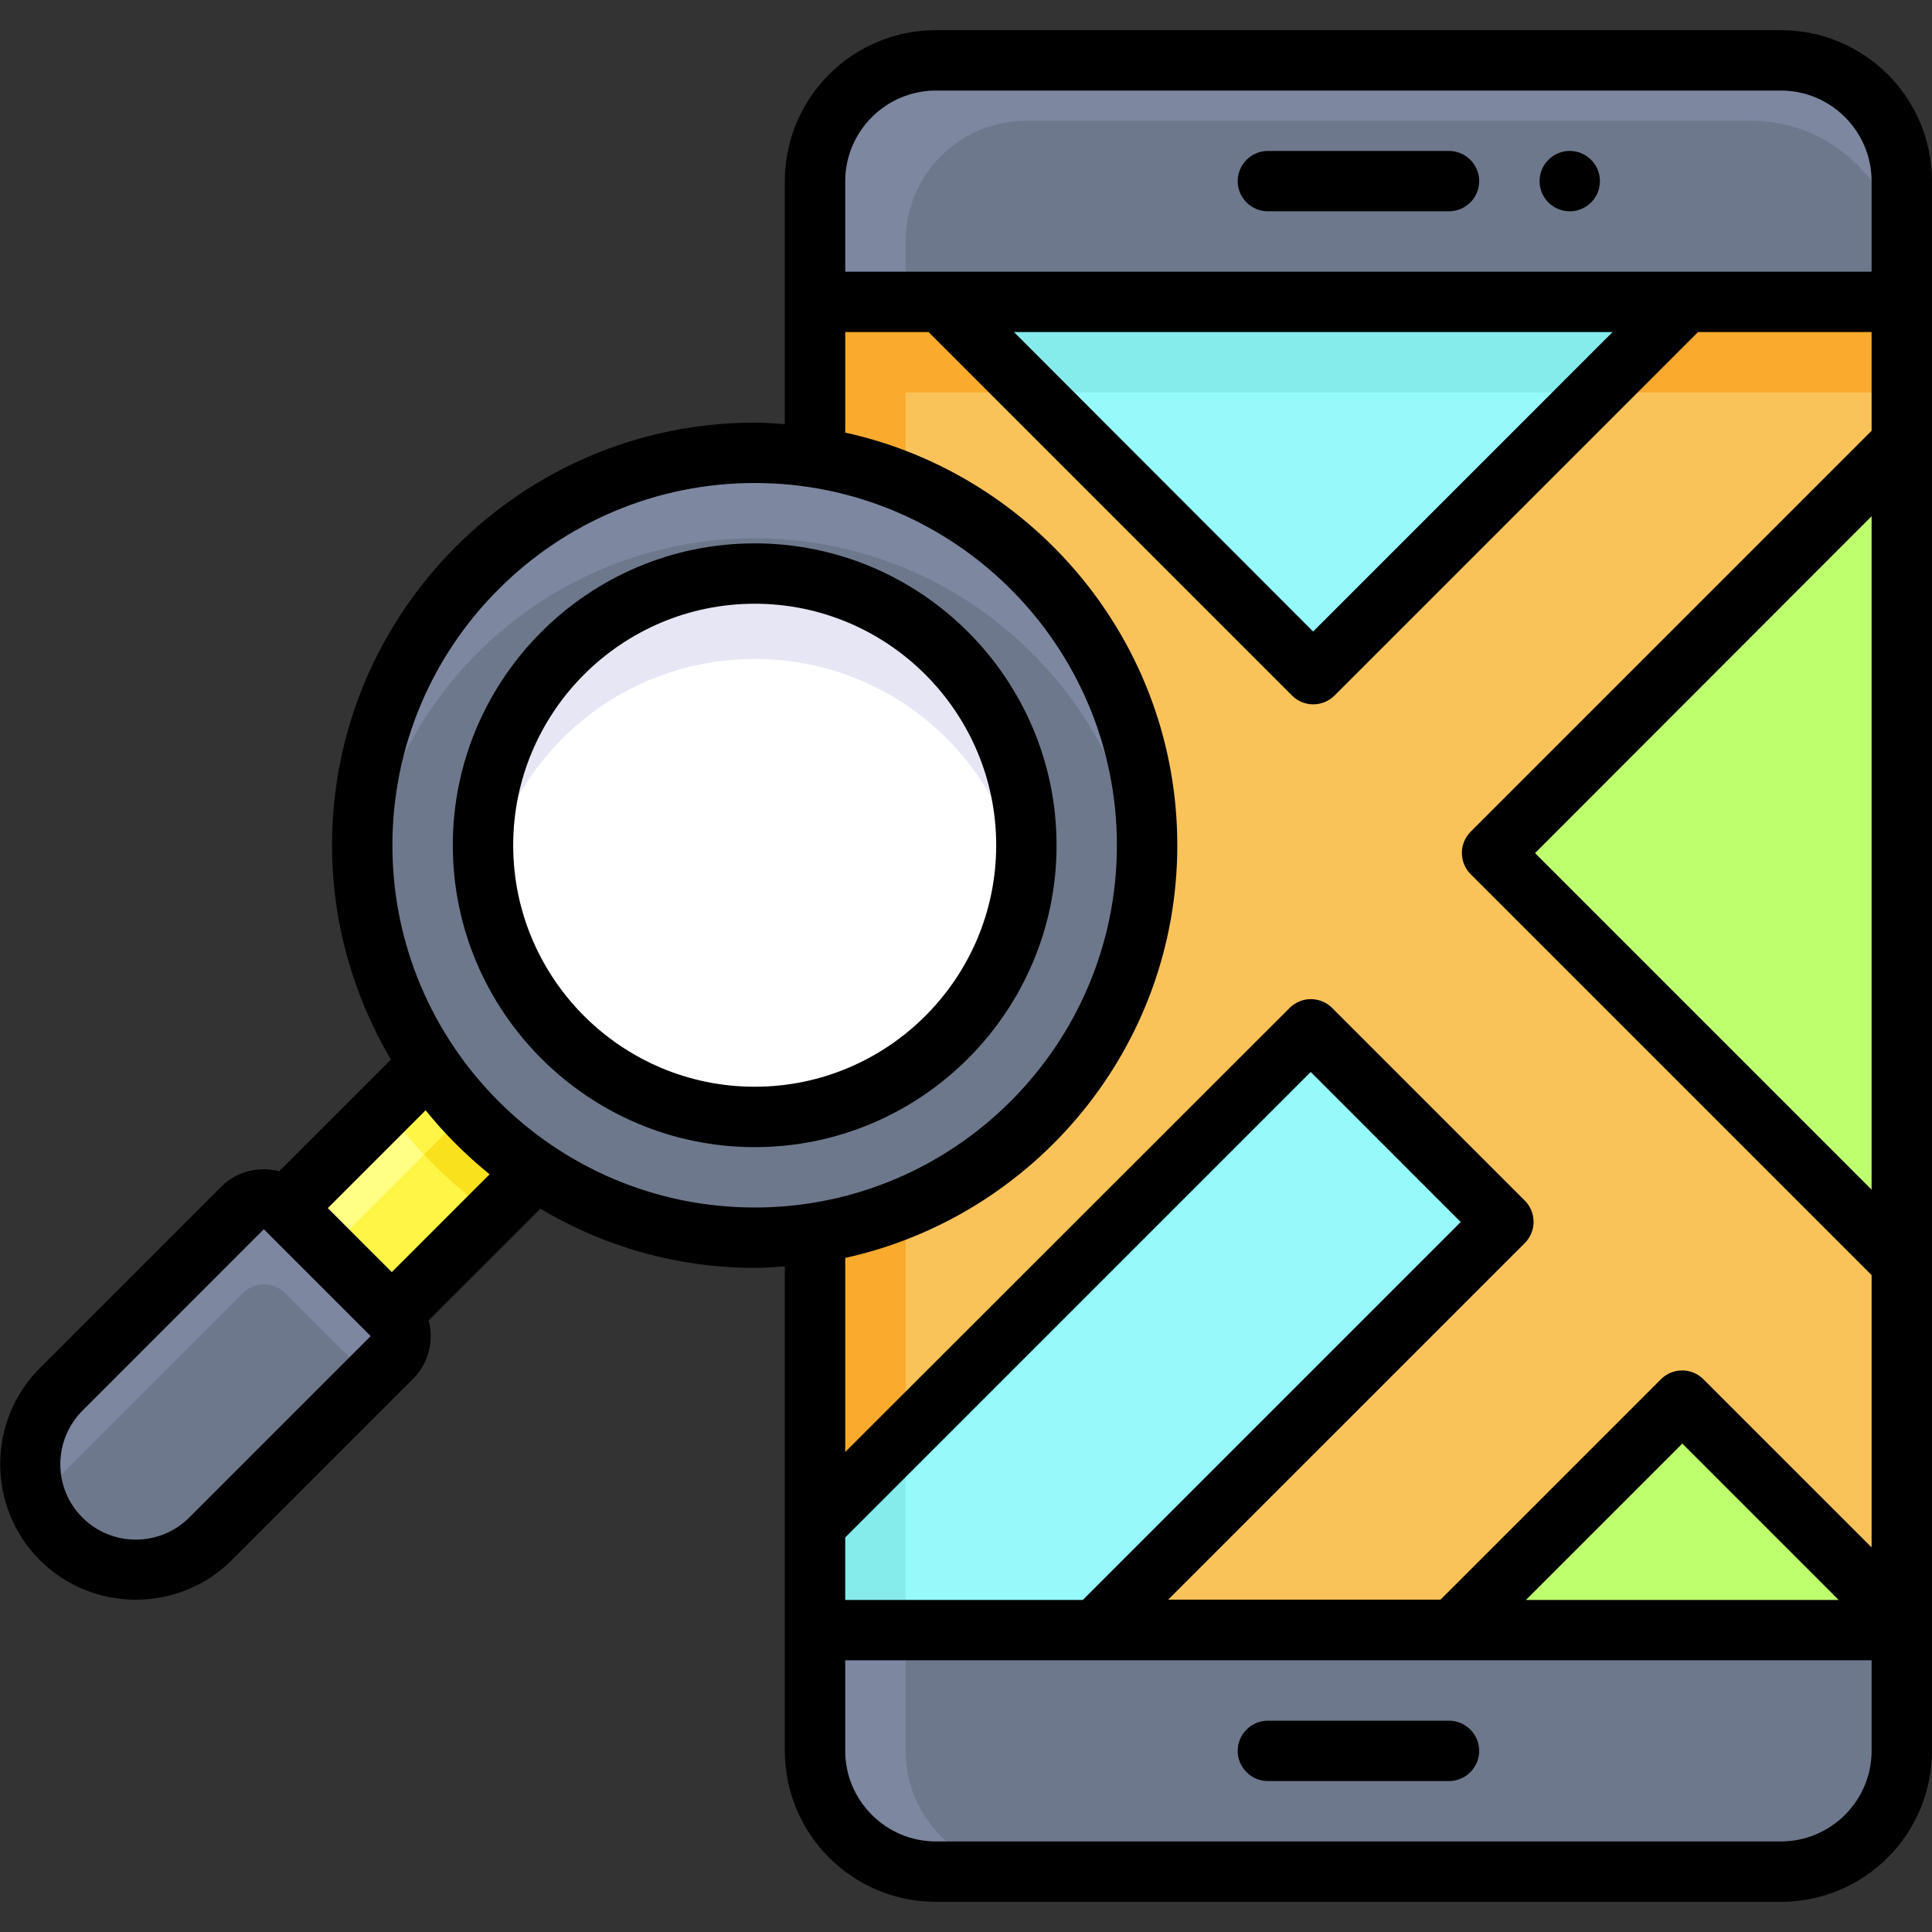 <svg width="57" height="57" viewBox="0 0 57 57" fill="none" xmlns="http://www.w3.org/2000/svg">
<rect x="0" y="0" width="57" height="57" fill="#333333" stroke="none"/>
<g clip-path="url(#clip0_1097_1891)">
<path d="M24.047 8.906H56.109V48.094H24.047V8.906Z" fill="#A0EB3C"/>
<path d="M26.719 11.578H56.109V48.094H26.719V11.578Z" fill="#BEFF6E"/>
<path d="M49.733 8.906H27.762L38.752 19.888L49.733 8.906Z" fill="#96FAFA"/>
<path d="M44.024 25.169L56.109 13.083V8.906H49.733L38.751 19.888L27.761 8.906H24.047V15.746L33.389 25.089L24.047 34.432V44.986L38.671 30.37L44.353 36.053L32.312 48.094H42.866L49.635 41.325L56.109 47.809V37.255L44.024 25.169Z" fill="#FAC35A"/>
<path d="M24.047 44.986V48.094H32.312L44.353 36.053L38.671 30.37L24.047 44.986Z" fill="#96FAFA"/>
<path d="M24.047 34.432V44.986L26.719 42.314V31.76L24.047 34.432Z" fill="#FAAA2D"/>
<path d="M30.433 11.578L27.761 8.906H24.047V15.746L26.719 18.418V11.578H30.433Z" fill="#FAAA2D"/>
<path d="M49.732 8.906L47.06 11.578H56.109V8.906H49.732Z" fill="#FAAA2D"/>
<path d="M49.733 8.906H27.762L30.434 11.578H47.062L49.733 8.906Z" fill="#85EBEB"/>
<path d="M24.047 44.986V48.094H26.719V42.314L24.047 44.986Z" fill="#85EBEB"/>
<path d="M11.562 38.791L8.414 35.643L14.081 29.976L17.23 33.124L11.562 38.791Z" fill="#FFFF86"/>
<path d="M11.562 38.788L9.673 36.899L15.341 31.232L17.23 33.121L11.562 38.788Z" fill="#FFF546"/>
<path d="M11.391 32.668C11.818 33.265 12.281 33.844 12.825 34.387C13.359 34.921 13.938 35.393 14.543 35.821L17.242 33.122L14.089 29.97L11.391 32.668Z" fill="#FAE11E"/>
<path d="M14.081 29.97L11.383 32.668C11.721 33.149 12.104 33.612 12.514 34.057L15.337 31.234L14.081 29.97Z" fill="#FFF546"/>
<path d="M11.569 38.787L8.416 35.634C8.069 35.287 7.508 35.287 7.16 35.634L1.808 40.987C0.588 42.207 0.588 44.175 1.808 45.395C3.028 46.615 4.996 46.615 6.216 45.395L11.569 40.042C11.916 39.695 11.916 39.134 11.569 38.787Z" fill="#7D87A0"/>
<path d="M8.416 38.154C8.068 37.807 7.507 37.807 7.16 38.154L1.807 43.507C1.531 43.783 1.317 44.113 1.166 44.451C1.317 44.789 1.522 45.119 1.807 45.395C3.027 46.615 4.996 46.615 6.216 45.395L10.936 40.675L8.416 38.154Z" fill="#6E788C"/>
<path d="M22.266 36.516C28.66 36.516 33.844 31.332 33.844 24.938C33.844 18.543 28.66 13.359 22.266 13.359C15.871 13.359 10.688 18.543 10.688 24.938C10.688 31.332 15.871 36.516 22.266 36.516Z" fill="#7D87A0"/>
<path d="M30.45 19.273C25.926 14.749 18.596 14.749 14.081 19.273C12.139 21.215 11.044 23.673 10.768 26.202C11.044 28.732 12.148 31.19 14.081 33.131C18.605 37.656 25.935 37.656 30.45 33.131C32.392 31.19 33.487 28.732 33.764 26.202C33.496 23.664 32.392 21.206 30.45 19.273Z" fill="#6E788C"/>
<path d="M22.266 32.953C26.692 32.953 30.281 29.364 30.281 24.938C30.281 20.511 26.692 16.922 22.266 16.922C17.839 16.922 14.25 20.511 14.25 24.938C14.25 29.364 17.839 32.953 22.266 32.953Z" fill="white"/>
<path d="M27.93 21.785C29.177 23.032 29.916 24.581 30.174 26.193C30.566 23.744 29.818 21.152 27.93 19.264C24.804 16.138 19.727 16.138 16.592 19.264C14.704 21.152 13.965 23.744 14.348 26.193C14.606 24.581 15.345 23.032 16.592 21.785C19.727 18.659 24.804 18.659 27.93 21.785Z" fill="#E6E6F5"/>
<path d="M24.047 51.656C24.047 53.624 25.641 55.219 27.609 55.219H52.547C54.515 55.219 56.109 53.624 56.109 51.656V48.094H24.047V51.656Z" fill="#7D87A0"/>
<path d="M56.109 5.344C56.109 3.375 54.515 1.781 52.547 1.781H27.609C25.641 1.781 24.047 3.375 24.047 5.344V8.906H56.109V5.344Z" fill="#7D87A0"/>
<path d="M51.656 3.562H30.281C28.313 3.562 26.719 5.157 26.719 7.125V8.906H56.109V8.016C56.109 5.558 54.114 3.562 51.656 3.562Z" fill="#6E788C"/>
<path d="M26.719 48.094V51.656C26.719 53.624 28.313 55.219 30.281 55.219H52.547C54.515 55.219 56.109 53.624 56.109 51.656V48.094H26.719Z" fill="#6E788C"/>
<path d="M37.406 52.547H42.75C43.24 52.547 43.641 52.146 43.641 51.656C43.641 51.166 43.24 50.766 42.75 50.766H37.406C36.916 50.766 36.516 51.166 36.516 51.656C36.516 52.146 36.916 52.547 37.406 52.547Z" fill="black"/>
<path d="M52.546 0.891H27.609C25.15 0.891 23.155 2.886 23.155 5.344V12.513C22.861 12.495 22.568 12.469 22.265 12.469C15.389 12.469 9.796 18.062 9.796 24.938C9.796 27.244 10.437 29.399 11.533 31.261L8.237 34.556C7.641 34.405 6.991 34.547 6.527 35.011L1.175 40.363C-0.384 41.922 -0.384 44.469 1.175 46.028C2.733 47.586 5.281 47.586 6.839 46.028L12.192 40.675C12.655 40.212 12.806 39.553 12.646 38.956L15.941 35.661C17.794 36.765 19.958 37.406 22.265 37.406C22.568 37.406 22.861 37.38 23.155 37.362V51.656C23.155 54.114 25.15 56.109 27.609 56.109H52.546C55.004 56.109 56.999 54.114 56.999 51.656V5.344C56.999 2.886 55.004 0.891 52.546 0.891ZM5.583 44.772C4.719 45.636 3.303 45.645 2.431 44.772C1.558 43.899 1.567 42.492 2.431 41.619L7.783 36.266L10.936 39.419L5.583 44.772ZM11.559 37.531L9.671 35.643L12.557 32.757C13.118 33.452 13.75 34.084 14.445 34.645L11.559 37.531ZM22.265 35.625C16.369 35.625 11.577 30.833 11.577 24.938C11.577 19.042 16.369 14.25 22.265 14.25C28.161 14.25 32.952 19.042 32.952 24.938C32.952 30.833 28.152 35.625 22.265 35.625ZM24.937 45.359L38.67 31.626L43.096 36.053L31.946 47.203H24.937V45.359ZM55.218 51.656C55.218 53.126 54.016 54.328 52.546 54.328H27.609C26.139 54.328 24.937 53.126 24.937 51.656V48.984H55.218V51.656ZM45.02 47.203L49.634 42.59L54.247 47.203H45.02ZM55.218 35.099L45.288 25.169L55.218 15.23V35.099ZM55.218 12.709L43.39 24.537C43.043 24.884 43.043 25.445 43.39 25.793L55.218 37.62V45.653L50.257 40.693C49.91 40.345 49.349 40.345 49.001 40.693L42.5 47.194H34.466L44.985 36.676C45.332 36.329 45.332 35.767 44.985 35.42L39.303 29.738C38.955 29.391 38.394 29.391 38.047 29.738L24.937 42.839V37.112C30.53 35.883 34.734 30.896 34.734 24.938C34.734 18.979 30.53 13.992 24.937 12.763V9.797H27.395L38.118 20.52C38.465 20.867 39.026 20.867 39.374 20.52L50.097 9.797H55.218V12.709ZM29.915 9.797H47.576L38.741 18.632L29.915 9.797ZM55.218 8.016H24.937V5.344C24.937 3.874 26.139 2.672 27.609 2.672H52.546C54.016 2.672 55.218 3.874 55.218 5.344V8.016Z" fill="black"/>
<path d="M42.75 4.453H37.406C36.916 4.453 36.516 4.854 36.516 5.344C36.516 5.834 36.916 6.234 37.406 6.234H42.75C43.24 6.234 43.641 5.834 43.641 5.344C43.641 4.854 43.24 4.453 42.75 4.453Z" fill="black"/>
<path d="M46.312 6.234C46.804 6.234 47.203 5.836 47.203 5.344C47.203 4.852 46.804 4.453 46.312 4.453C45.821 4.453 45.422 4.852 45.422 5.344C45.422 5.836 45.821 6.234 46.312 6.234Z" fill="black"/>
<path d="M22.266 16.031C17.358 16.031 13.359 20.03 13.359 24.938C13.359 29.845 17.358 33.844 22.266 33.844C27.173 33.844 31.172 29.845 31.172 24.938C31.172 20.03 27.173 16.031 22.266 16.031ZM22.266 32.062C18.338 32.062 15.141 28.865 15.141 24.938C15.141 21.01 18.338 17.812 22.266 17.812C26.193 17.812 29.391 21.01 29.391 24.938C29.391 28.865 26.193 32.062 22.266 32.062Z" fill="black"/>
</g>
<defs>
<clipPath id="clip0_1097_1891">
<rect width="57" height="57" fill="white"/>
</clipPath>
</defs>
</svg>
